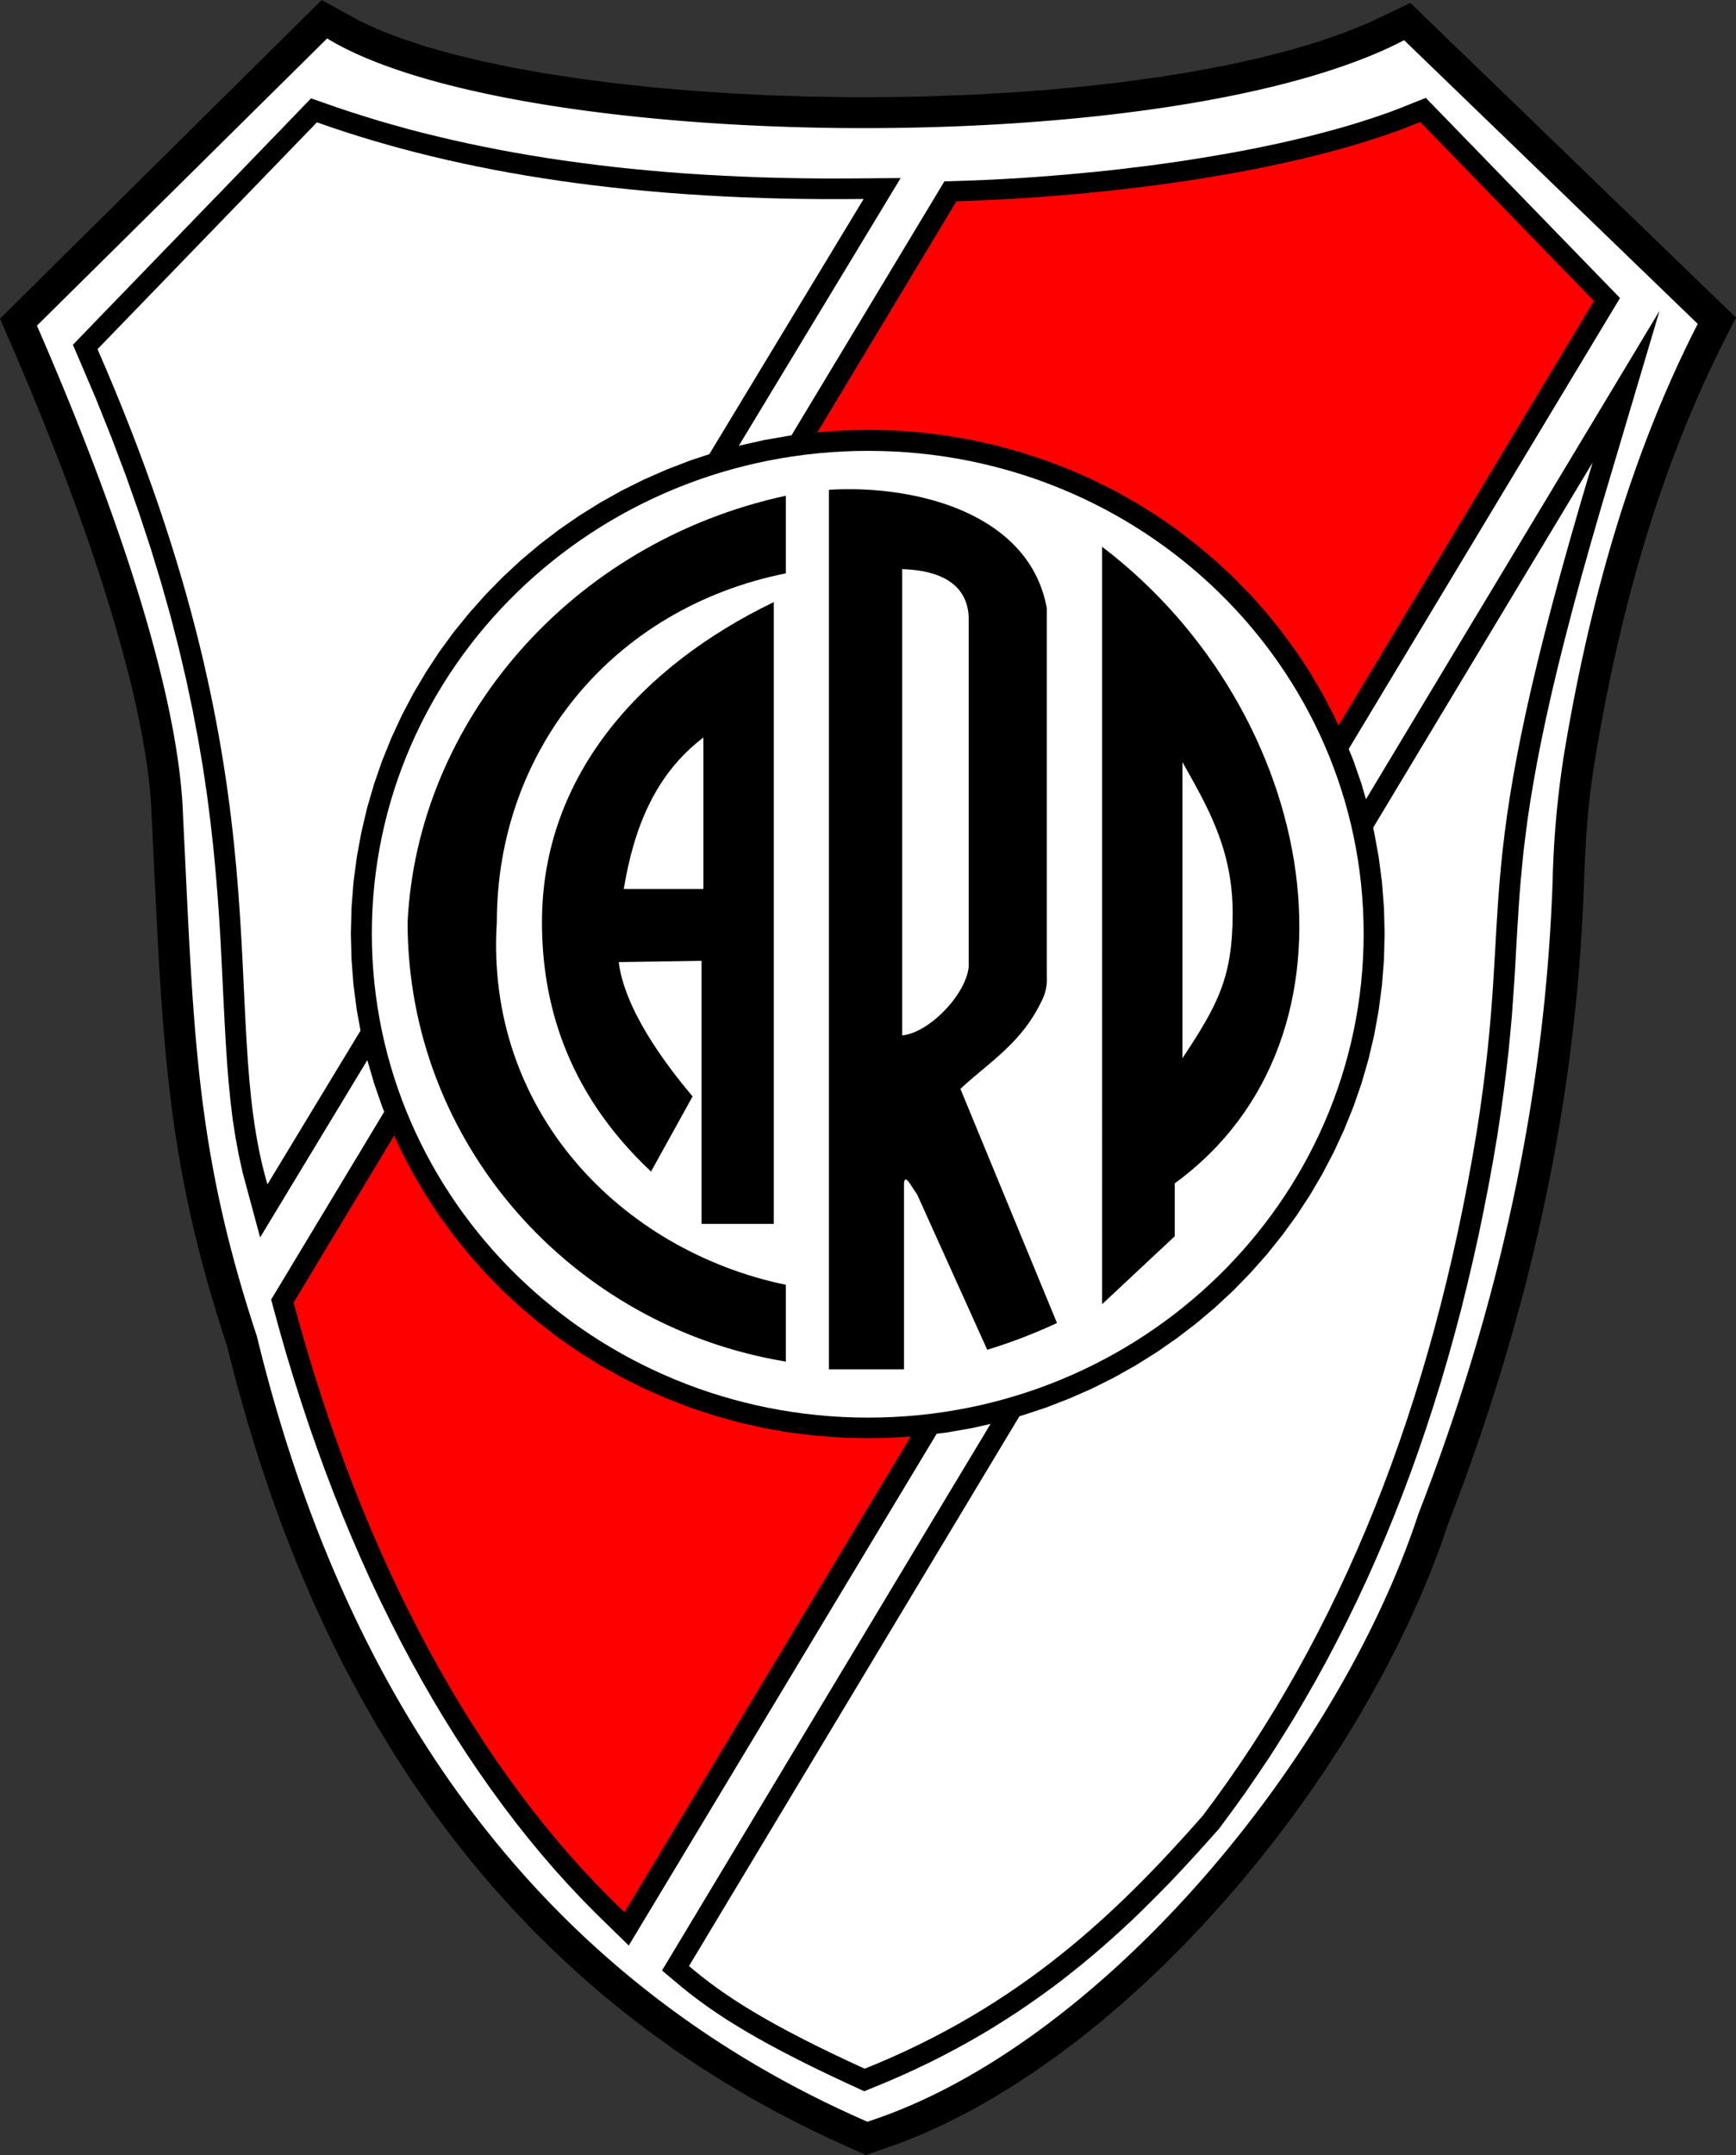 <svg xmlns="http://www.w3.org/2000/svg" viewBox="0 0 234.98 291.57"><rect x="0" y="0" width="234.98" height="291.57" fill="#333333" stroke="none"/><defs><style>.cls-1,.cls-2,.cls-3{fill-rule:evenodd;}.cls-2{fill:#fff;}.cls-3{fill:red;}</style></defs><g id="Capa_2" data-name="Capa 2"><g id="Layer_1" data-name="Layer 1"><polygon class="cls-1" points="0 43.11 3.24 39.9 4.47 38.69 5.7 37.47 6.92 36.26 8.15 35.04 10.6 32.61 11.83 31.4 13.06 30.18 15.51 27.76 16.73 26.54 17.96 25.33 20.41 22.9 21.64 21.68 22.87 20.47 24.09 19.25 25.32 18.04 26.55 16.83 27.77 15.61 30.23 13.18 31.45 11.97 32.68 10.75 35.13 8.33 36.36 7.11 37.59 5.9 40.04 3.47 43.54 0 48.77 2.88 51.4 4.08 54.41 5.23 57.75 6.33 61.4 7.35 65.34 8.3 69.53 9.17 73.95 9.96 78.58 10.66 83.39 11.28 88.36 11.82 93.46 12.26 98.67 12.62 103.97 12.89 109.34 13.06 114.75 13.15 120.18 13.14 125.6 13.04 131 12.84 136.34 12.55 141.62 12.17 146.8 11.69 151.86 11.11 156.78 10.44 161.53 9.67 166.09 8.81 170.44 7.85 174.55 6.8 178.39 5.66 181.94 4.43 185.18 3.13 190.9 0.39 194.28 3.66 195.52 4.86 196.76 6.06 198.01 7.26 199.25 8.46 201.73 10.85 202.97 12.05 204.22 13.25 205.46 14.45 206.7 15.65 207.94 16.85 209.18 18.05 211.66 20.45 212.91 21.65 214.15 22.85 215.39 24.05 216.63 25.25 217.87 26.45 219.12 27.65 221.6 30.04 222.84 31.24 224.08 32.44 226.56 34.84 227.81 36.04 229.05 37.24 231.53 39.64 234.98 42.96 232.79 47.29 232.01 48.89 231.25 50.51 230.5 52.13 229.77 53.77 229.06 55.42 228.36 57.09 227.68 58.77 227.02 60.46 226.37 62.16 225.74 63.88 225.13 65.6 224.53 67.34 223.94 69.09 223.38 70.86 222.83 72.63 222.29 74.42 221.77 76.21 221.26 78.02 220.77 79.84 220.29 81.67 219.83 83.51 219.38 85.37 218.94 87.23 218.52 89.1 218.11 90.99 217.72 92.88 217.33 94.79 216.97 96.7 216.61 98.62 216.27 100.56 215.94 102.5 215.85 103.03 215.77 103.56 215.68 104.09 215.61 104.61 215.53 105.14 215.46 105.66 215.39 106.18 215.33 106.7 215.26 107.21 215.2 107.73 215.14 108.25 215.09 108.76 215.04 109.28 214.99 109.79 214.94 110.31 214.89 110.82 214.85 111.34 214.81 111.86 214.77 112.37 214.73 112.89 214.69 113.42 214.66 113.94 214.63 114.46 214.6 114.99 214.57 115.51 214.54 116.04 214.52 116.58 214.5 117.11 214.47 117.65 214.45 118.19 214.43 118.73 214.41 119.3 214.31 122.07 214.16 124.85 213.99 127.63 213.79 130.4 213.56 133.17 213.29 135.93 212.99 138.69 212.66 141.45 212.31 144.2 211.92 146.94 211.5 149.69 211.05 152.42 210.57 155.16 210.06 157.89 209.52 160.61 208.95 163.33 208.35 166.05 207.73 168.76 207.07 171.47 206.39 174.17 205.67 176.87 204.93 179.56 204.16 182.25 203.36 184.94 202.53 187.62 201.68 190.3 200.8 192.97 199.89 195.64 198.95 198.31 197.99 200.97 197 203.62 196.01 206.19 194.91 209.38 193.64 212.7 192.25 216.03 190.75 219.37 189.14 222.7 187.43 226.03 185.61 229.33 183.7 232.63 181.7 235.89 179.6 239.13 177.43 242.33 175.17 245.49 172.83 248.6 170.42 251.66 167.95 254.66 165.4 257.6 162.8 260.47 160.14 263.26 157.42 265.97 154.66 268.59 151.84 271.12 148.99 273.55 146.09 275.88 143.15 278.09 140.19 280.18 137.19 282.16 134.17 284 131.12 285.71 128.05 287.27 124.96 288.69 121.86 289.94 117.21 291.57 112.06 289.24 108.46 287.5 104.91 285.66 101.41 283.72 97.96 281.67 94.55 279.52 91.2 277.26 87.91 274.89 84.67 272.41 81.5 269.82 78.38 267.12 75.33 264.3 72.34 261.37 69.42 258.31 66.57 255.14 63.79 251.85 61.09 248.44 58.46 244.9 55.91 241.24 53.44 237.46 51.05 233.54 48.75 229.5 46.52 225.34 44.39 221.04 42.34 216.6 40.39 212.04 38.52 207.34 36.75 202.5 35.08 197.53 33.5 192.41 32.02 187.16 30.68 181.94 29.95 179.7 29.23 177.36 28.54 175.07 27.9 172.82 27.3 170.61 26.74 168.43 26.22 166.27 25.73 164.15 25.28 162.04 24.86 159.96 24.48 157.89 24.12 155.82 23.79 153.77 23.49 151.71 23.21 149.66 22.96 147.6 22.73 145.53 22.51 143.44 22.32 141.34 22.14 139.22 21.97 137.07 21.81 134.89 21.67 132.67 21.53 130.42 21.4 128.12 21.28 125.78 21.16 123.39 21.04 120.93 20.91 118.42 20.79 115.84 20.66 113.19 20.53 110.47 20.46 109 20.35 107.54 20.21 106.02 20.02 104.44 19.79 102.82 19.52 101.14 19.22 99.42 18.87 97.66 18.49 95.84 18.08 93.99 17.62 92.1 17.13 90.17 16.61 88.2 16.05 86.19 15.46 84.16 14.84 82.08 14.19 79.98 13.51 77.85 12.79 75.69 12.05 73.5 11.28 71.29 10.48 69.06 9.65 66.8 8.8 64.52 7.92 62.23 7.02 59.91 6.09 57.58 5.14 55.23 4.17 52.87 3.17 50.49 2.16 48.11 0 43.11 0 43.11"/><path class="cls-2" d="M5,44.06,44.28,5.2c25.27,15.43,114,16.83,145.78.24L229.8,43.82c-8.88,17.35-14.55,36.93-18.06,58a129.34,129.34,0,0,0-1.58,17.33c-1,29.23-7.3,57.74-18.15,85.63-11.12,33.85-43.51,72.24-74.6,82.28-37.9-16.49-68.7-49-82.64-106.27-8.37-25.28-8.54-41-10-70.52C24.23,94.35,16.27,69.89,5,44.06Z"/><polygon class="cls-1" points="192.99 13.24 219.28 40.32 85.11 263.22 80.65 258.87 78.77 256.96 76.92 254.99 75.09 252.97 73.3 250.89 71.54 248.76 69.8 246.57 68.1 244.33 66.43 242.04 64.79 239.7 63.18 237.32 61.6 234.88 60.05 232.39 58.53 229.86 57.05 227.28 55.6 224.65 54.18 221.98 52.8 219.26 51.44 216.5 50.12 213.7 48.84 210.85 47.59 207.97 46.37 205.04 45.19 202.07 44.04 199.06 42.93 196.01 41.85 192.93 40.81 189.8 39.8 186.64 38.83 183.45 37.9 180.22 36.7 175.83 127.83 24.54 131.21 24.43 133.07 24.36 134.96 24.27 136.88 24.16 138.84 24.04 140.82 23.9 142.82 23.74 144.84 23.57 146.88 23.38 148.93 23.18 150.99 22.96 153.06 22.71 155.14 22.46 157.21 22.18 159.28 21.89 161.35 21.57 163.41 21.24 165.46 20.89 167.49 20.53 169.51 20.14 171.51 19.73 173.48 19.31 175.42 18.86 177.34 18.4 179.22 17.91 181.06 17.41 182.87 16.89 184.63 16.34 186.34 15.78 188.01 15.2 189.62 14.59 192.99 13.24 192.99 13.24"/><path class="cls-3" d="M192.28,16.54l23.47,24.17-131.22,218c-20-19-35.53-47.84-44.78-82.48l89.72-149c19.43-.56,45.83-3.72,62.81-10.74Z"/><polygon class="cls-1" points="102.29 245.51 106.11 239.15 117.58 220.08 121.4 213.72 125.22 207.37 132.87 194.66 136.69 188.3 148.15 169.23 151.98 162.87 155.8 156.51 167.27 137.44 171.09 131.09 182.56 112.02 186.38 105.66 197.84 86.59 201.67 80.23 224.63 42.05 216.74 68.6 215.32 73.51 214.03 78.1 212.87 82.4 211.82 86.43 210.88 90.19 210.04 93.72 209.3 97.02 208.65 100.1 208.08 103 207.59 105.72 207.16 108.28 206.79 110.71 206.49 113.01 206.22 115.2 206.01 117.31 205.82 119.36 205.66 121.35 205.53 123.31 205.41 125.26 205.29 127.21 205.18 129.18 205.07 131.18 204.94 133.24 204.79 135.37 204.63 137.59 204.42 139.9 204.18 142.33 203.89 144.89 203.55 147.6 203.15 150.48 202.69 153.54 202.1 157.04 201.47 160.49 200.8 163.91 200.1 167.29 199.35 170.64 198.57 173.95 197.76 177.22 196.9 180.46 196.01 183.66 195.08 186.83 194.11 189.96 193.1 193.06 192.06 196.12 190.98 199.14 189.86 202.13 188.71 205.07 187.51 207.99 186.28 210.87 185.01 213.71 183.7 216.52 182.35 219.29 180.97 222.02 179.55 224.72 178.09 227.38 176.59 230 175.06 232.59 173.48 235.14 171.88 237.66 170.22 240.13 168.54 242.58 166.81 244.98 165 247.43 163.81 248.76 162.69 250.01 161.56 251.25 160.42 252.49 159.26 253.73 158.09 254.96 156.89 256.18 155.68 257.39 154.46 258.6 153.21 259.8 151.93 260.99 150.64 262.16 149.32 263.33 147.97 264.49 146.6 265.63 145.2 266.76 143.78 267.88 142.32 268.98 140.83 270.06 139.31 271.13 137.75 272.19 136.16 273.22 134.54 274.24 132.88 275.24 131.17 276.22 129.43 277.18 127.65 278.12 125.83 279.04 123.97 279.93 122.06 280.8 120.11 281.65 116.98 282.94 114.62 281.85 113.44 281.3 112.3 280.76 111.19 280.23 110.12 279.71 109.09 279.2 108.09 278.7 107.13 278.21 106.2 277.73 105.3 277.25 104.43 276.79 103.59 276.33 102.78 275.88 102 275.43 101.24 275 100.51 274.56 99.8 274.13 99.11 273.71 98.45 273.3 97.81 272.88 97.19 272.47 96.59 272.06 96 271.66 95.44 271.26 94.89 270.86 94.35 270.46 93.83 270.07 93.32 269.68 92.83 269.28 92.34 268.89 91.87 268.5 89.61 266.6 102.29 245.51 102.29 245.51"/><path class="cls-2" d="M93.26,266,215.57,62.58c-17.37,57.79-10.43,57.29-15.68,90.52q-9.09,55.6-37.11,92.59c-11.66,13.24-24.71,25.76-45.74,34.2-13.14-6-19.1-9.91-23.78-13.89Z"/><polygon class="cls-1" points="121.91 24.09 114.06 24.15 111.29 24.15 108.56 24.12 105.86 24.07 103.2 24 100.58 23.9 97.99 23.78 95.43 23.64 92.91 23.48 90.42 23.29 87.97 23.08 85.56 22.85 83.17 22.6 80.82 22.32 78.5 22.02 76.22 21.71 73.96 21.37 71.74 21.01 69.55 20.63 67.39 20.23 65.27 19.81 63.17 19.37 61.11 18.91 59.07 18.43 57.07 17.94 55.09 17.42 53.15 16.88 51.23 16.33 49.35 15.75 47.49 15.16 45.66 14.55 42.1 13.31 39.91 15.58 38.98 16.54 38.06 17.5 37.13 18.46 36.2 19.42 35.27 20.38 34.34 21.34 33.42 22.3 32.49 23.26 31.56 24.22 30.63 25.18 29.71 26.14 28.78 27.09 26.92 29.01 25.99 29.97 25.07 30.93 24.14 31.89 23.21 32.85 22.28 33.81 21.35 34.77 18.57 37.65 17.64 38.61 16.72 39.56 15.79 40.52 14.86 41.48 13.93 42.44 12.08 44.36 9.87 46.64 12.95 53.86 15.09 59.2 17.04 64.36 18.8 69.35 20.39 74.17 21.81 78.83 23.08 83.34 24.2 87.69 25.19 91.91 26.05 95.97 26.8 99.91 27.45 103.71 28 107.39 28.46 110.96 28.85 114.41 29.17 117.75 29.44 120.99 29.66 124.13 29.85 127.18 30 130.15 30.14 133.03 30.28 135.84 30.42 138.59 30.57 141.26 30.74 143.89 30.95 146.46 31.2 148.98 31.5 151.47 31.88 153.91 32.33 156.32 32.86 158.71 35.21 167.42 41.18 157.55 56.31 132.54 58.83 128.38 76.48 99.2 79 95.03 81.52 90.86 96.65 65.86 99.17 61.69 106.73 49.19 109.25 45.02 116.82 32.51 121.91 24.09 121.91 24.09"/><path class="cls-2" d="M116.9,26.92c-30.38.36-54.54-3.44-74-10.37L13.2,47.24c26.4,60.38,16.05,89.3,23,113Q76.57,93.62,116.9,26.92Z"/><polygon class="cls-1" points="117.51 194.59 121.11 194.5 124.66 194.24 128.16 193.81 131.6 193.21 134.99 192.44 138.31 191.52 141.56 190.45 144.73 189.22 147.83 187.86 150.84 186.35 153.77 184.7 156.6 182.93 159.34 181.02 161.98 179 164.52 176.85 166.95 174.59 169.26 172.22 171.46 169.74 173.53 167.16 175.48 164.49 177.3 161.71 178.98 158.85 180.52 155.91 181.92 152.88 183.18 149.78 184.28 146.61 185.22 143.37 186 140.07 186.61 136.71 187.06 133.29 187.33 129.83 187.42 126.32 187.33 122.81 187.06 119.35 186.61 115.93 186 112.57 185.22 109.27 184.28 106.03 183.18 102.86 181.92 99.77 180.52 96.75 178.98 93.81 177.3 90.95 175.48 88.19 173.53 85.51 171.46 82.94 169.26 80.47 166.94 78.1 164.52 75.85 161.98 73.71 159.34 71.68 156.6 69.78 153.77 68.01 150.84 66.37 147.82 64.87 144.73 63.51 141.55 62.29 138.3 61.22 134.98 60.3 131.6 59.54 128.16 58.94 124.66 58.51 121.11 58.24 117.51 58.16 113.92 58.24 110.37 58.51 106.87 58.94 103.42 59.54 100.04 60.3 96.71 61.22 93.46 62.29 90.28 63.51 87.18 64.87 84.16 66.37 81.23 68.01 78.39 69.78 75.64 71.68 73 73.7 70.46 75.84 68.03 78.1 65.71 80.47 63.51 82.94 61.42 85.51 59.47 88.18 57.65 90.95 55.96 93.8 54.41 96.74 53.01 99.76 51.75 102.86 50.65 106.03 49.7 109.27 48.92 112.57 48.3 115.93 47.85 119.34 47.58 122.81 47.49 126.32 47.58 129.83 47.85 133.29 48.3 136.71 48.92 140.07 49.7 143.37 50.65 146.61 51.75 149.79 53 152.89 54.41 155.91 55.96 158.86 57.65 161.72 59.47 164.49 61.42 167.16 63.5 169.74 65.7 172.22 68.02 174.59 70.46 176.85 73 179 75.64 181.03 78.39 182.93 81.23 184.71 84.16 186.35 87.18 187.86 90.28 189.22 93.46 190.45 96.71 191.52 100.03 192.44 103.42 193.21 106.86 193.81 110.37 194.24 113.92 194.5 117.51 194.59 117.51 194.59"/><path class="cls-2" d="M117.51,191.8c37.07,0,67.07-29.35,67.07-65.48S154.58,61,117.51,61,50.33,90.19,50.33,126.32s30.11,65.48,67.18,65.48Z"/><path class="cls-1" d="M141.69,82.32V132.2a6.2,6.2,0,0,1-.69,3.21c-2.72,5.71-7,8.2-11,11.91L143.07,179a73.66,73.66,0,0,1-9.44,3.62l-9.52-21.08c-.69-.84-1.61-2.93-1.75-1.42v25.15H112.2v-119c11.45-.71,27.1,3,29.49,16ZM122.12,77v63.08c3.6-.32,8.62-5.48,9-9.27V84.12c.11-3.61-1.89-6.88-9-7.12Z"/><path class="cls-1" d="M104.73,165.59l-9.77,0V130l-11.21.17c.8,6.34,6.08,13.53,10,18.17l-5.63,10.17c-11.7-11-14.76-23.23-14.76-33.76,0-19.92,13.56-34.7,31.38-43.29v84.1Zm-20.3-45.32H95.21V99.78c-6.56,5-9.4,12.23-10.78,20.49Z"/><path class="cls-1" d="M106.37,184.22c-29-4.76-51.2-29.55-51.2-59.44,1.31-27,21.91-51.37,51.2-57.71v10.5c-23.54,4.73-39.12,24-39.12,47.21-1.61,25.51,16.8,44.41,39.12,49.05v10.39Z"/><path class="cls-1" d="M149.21,74c29.4,22.38,37.11,66.21,9.8,86.1l0,7.16-9.83,9.19V74Zm10.84,69.18c4.82-7.26,6.8-11,6.8-19.63s-3.36-14.33-6.8-20.44v40.07Z"/></g></g></svg>